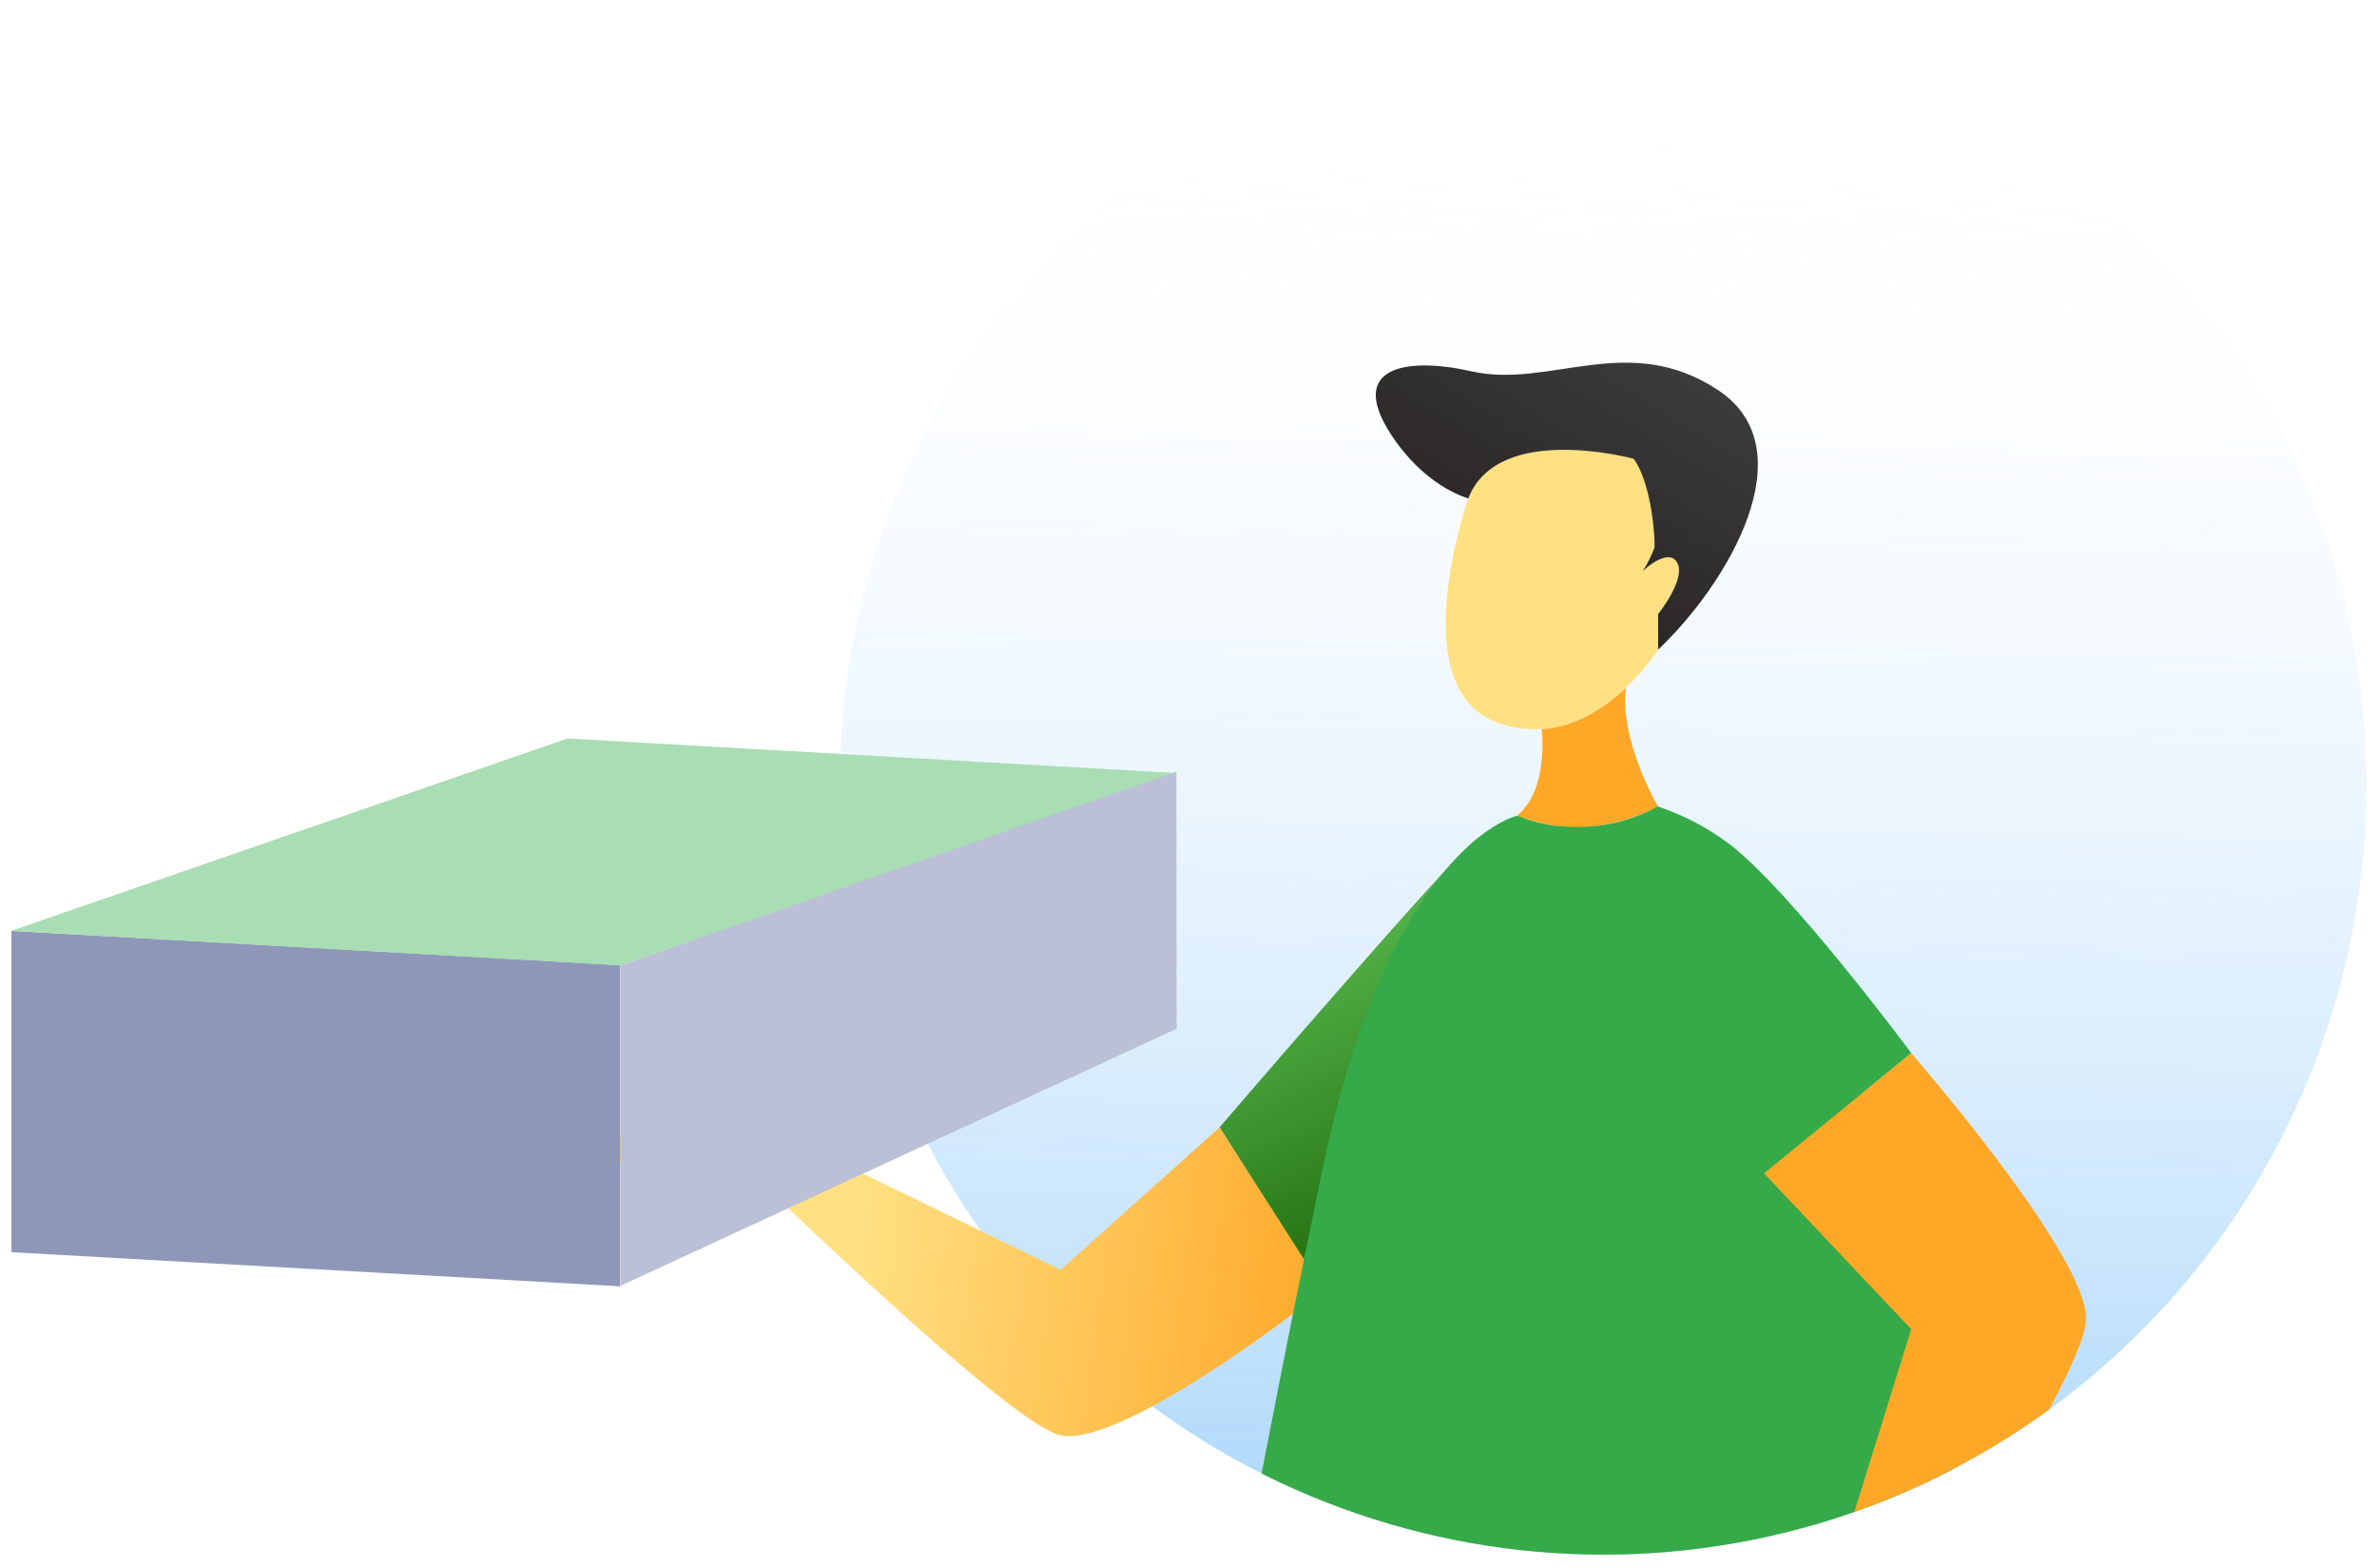 <svg width="191" height="126" viewBox="0 0 191 126" fill="none" xmlns="http://www.w3.org/2000/svg">
<path d="M190.152 63.079C190.146 74.442 187.037 85.584 181.166 95.284C175.296 104.984 166.889 112.868 156.869 118.071C156.282 118.381 155.686 118.677 155.086 118.963C154.816 119.097 154.551 119.221 154.277 119.345C152.564 120.136 150.808 120.847 149.007 121.476C147.588 121.977 146.131 122.43 144.66 122.821C130.765 126.551 116.013 125.257 102.966 119.163C102.431 118.911 101.897 118.653 101.372 118.386C91.603 113.46 83.317 105.995 77.369 96.76C71.42 87.526 68.026 76.858 67.535 65.859C67.045 54.859 69.477 43.927 74.581 34.192C79.684 24.458 87.273 16.273 96.563 10.484C105.854 4.695 116.51 1.512 127.429 1.264C138.349 1.015 149.136 3.711 158.676 9.071C168.216 14.432 176.164 22.263 181.697 31.756C187.231 41.249 190.15 52.059 190.152 63.069V63.079Z" fill="url(#paint0_linear)"/>
<path d="M104.769 101.248L97.995 90.58C97.995 90.58 116.761 68.711 118.639 67.419C118.639 67.419 109.173 83.427 104.769 101.248Z" fill="url(#paint1_linear)"/>
<path d="M97.996 90.58L85.224 102.025L61.727 90.58L43.752 91.572C43.752 91.572 54.949 95.387 58.099 95.23L61.255 95.072C61.255 95.072 80.55 113.827 84.987 115.258C89.424 116.689 103.998 105.473 103.998 105.473L104.845 101.281L97.996 90.58Z" fill="url(#paint2_linear)"/>
<path d="M133.237 64.829C131.462 65.696 129.553 66.251 127.593 66.47C125.328 66.813 121.884 65.545 121.884 65.545C124.486 63.48 123.88 58.611 123.88 58.611L123.937 58.583C126.714 58.368 129.036 56.78 130.659 55.244C130.072 59.412 133.237 64.829 133.237 64.829Z" fill="url(#paint3_linear)"/>
<path d="M133.237 49.321V52.182C132.498 53.294 131.635 54.316 130.664 55.23C129.041 56.77 126.719 58.358 123.942 58.568C122.681 58.665 121.414 58.478 120.233 58.019C112.665 55.158 117.987 40.018 117.987 40.018C120.39 33.856 131.27 36.837 131.27 36.837C132.726 38.587 133.006 43.475 132.949 43.952C132.706 44.622 132.389 45.262 132.003 45.859C132.003 45.859 134.07 43.895 134.779 45.201C135.489 46.508 133.237 49.321 133.237 49.321Z" fill="url(#paint4_linear)"/>
<path d="M133.237 52.193V49.331C133.237 49.331 135.484 46.542 134.775 45.225C134.065 43.909 131.998 45.883 131.998 45.883C132.384 45.286 132.702 44.646 132.944 43.976C133.001 43.499 132.764 38.888 131.265 36.861C131.265 36.861 120.385 33.881 117.982 40.042C117.982 40.042 114.869 39.245 112.187 35.512C107.802 29.403 113.039 28.654 118.228 29.832C124.524 31.263 130.834 26.57 138.048 31.339C145.262 36.108 138.796 46.947 133.237 52.193Z" fill="url(#paint5_linear)"/>
<path d="M149.601 87.867C152.836 97.576 155.235 108.816 156.871 118.072C156.285 118.382 155.689 118.677 155.088 118.963C154.818 119.097 154.553 119.221 154.279 119.345C152.567 120.136 150.81 120.847 149.009 121.476C147.59 121.977 146.133 122.43 144.662 122.821C130.767 126.552 116.015 125.257 102.968 119.164C102.434 118.911 101.899 118.653 101.374 118.386C102.32 113.489 103.446 107.733 104.766 101.252C105.245 98.903 105.748 96.458 106.275 93.918C108.985 80.904 112.874 73.818 116.086 69.98L116.119 69.941C116.729 69.212 117.39 68.526 118.096 67.891C118.116 67.868 118.138 67.847 118.162 67.829C118.323 67.686 118.484 67.552 118.635 67.423C120.57 65.835 121.885 65.545 121.885 65.545L122.003 65.588H122.07C123.097 65.996 124.174 66.264 125.272 66.384H125.457H125.485C126.186 66.451 126.892 66.463 127.595 66.417H127.637C129.59 66.292 131.491 65.739 133.21 64.796C135.225 65.468 137.123 66.454 138.834 67.719C143.725 71.338 153.579 84.61 153.579 84.61L149.601 87.867Z" fill="url(#paint6_linear)"/>
<path d="M167.618 105.988C167.589 107.314 166.393 110.003 164.642 113.265C162.173 115.061 159.573 116.668 156.865 118.072C156.279 118.382 155.683 118.677 155.082 118.963C154.812 119.097 154.548 119.221 154.273 119.345C152.561 120.137 150.804 120.847 149.004 121.477L153.573 106.794L141.747 94.276L149.595 87.867L153.573 84.619C153.573 84.619 167.741 100.862 167.618 105.988Z" fill="url(#paint7_linear)"/>
<path fill-rule="evenodd" clip-rule="evenodd" d="M49.838 103.352L0.919 100.608V74.793L49.838 77.537V103.352Z" fill="#8F97B9"/>
<path fill-rule="evenodd" clip-rule="evenodd" d="M49.838 77.568L0.919 74.784L45.617 59.332L94.537 62.116L49.838 77.568Z" fill="#A9DDB4"/>
<path fill-rule="evenodd" clip-rule="evenodd" d="M94.545 82.655L49.862 103.309L49.843 77.568L94.532 62.001L94.545 82.655Z" fill="#BBC0D6"/>
<defs>
<linearGradient id="paint0_linear" x1="129.065" y1="7.963" x2="126.932" y2="129.84" gradientUnits="userSpaceOnUse">
<stop stop-color="white" stop-opacity="0"/>
<stop offset="1" stop-color="#64B5F6" stop-opacity="0.6"/>
</linearGradient>
<linearGradient id="paint1_linear" x1="91.742" y1="62.825" x2="109.016" y2="99.073" gradientUnits="userSpaceOnUse">
<stop stop-color="#75E573"/>
<stop offset="1" stop-color="#277413"/>
</linearGradient>
<linearGradient id="paint2_linear" x1="68.87" y1="99.917" x2="108.144" y2="105.08" gradientUnits="userSpaceOnUse">
<stop stop-color="#FFE082"/>
<stop offset="1" stop-color="#FFA726"/>
</linearGradient>
<linearGradient id="paint3_linear" x1="8833.14" y1="2385.03" x2="8835.95" y2="2170.62" gradientUnits="userSpaceOnUse">
<stop stop-color="#FFE082"/>
<stop offset="1" stop-color="#FFA726"/>
</linearGradient>
<linearGradient id="paint4_linear" x1="14050.9" y1="3819.59" x2="14793.9" y2="3819.59" gradientUnits="userSpaceOnUse">
<stop stop-color="#FFE082"/>
<stop offset="1" stop-color="#FFA726"/>
</linearGradient>
<linearGradient id="paint5_linear" x1="135.388" y1="29.031" x2="118.72" y2="56.405" gradientUnits="userSpaceOnUse">
<stop stop-color="#3C3C3C"/>
<stop offset="1" stop-color="#211C1A"/>
</linearGradient>
<linearGradient id="paint6_linear" x1="25441.4" y1="33207.5" x2="23955.1" y2="41192.5" gradientUnits="userSpaceOnUse">
<stop stop-color="#36AA48"/>
<stop offset="1" stop-color="#173F09"/>
</linearGradient>
<linearGradient id="paint7_linear" x1="21566.6" y1="11492.3" x2="21188.7" y2="9132.78" gradientUnits="userSpaceOnUse">
<stop stop-color="#FFE082"/>
<stop offset="1" stop-color="#FFA726"/>
</linearGradient>
</defs>
</svg>
